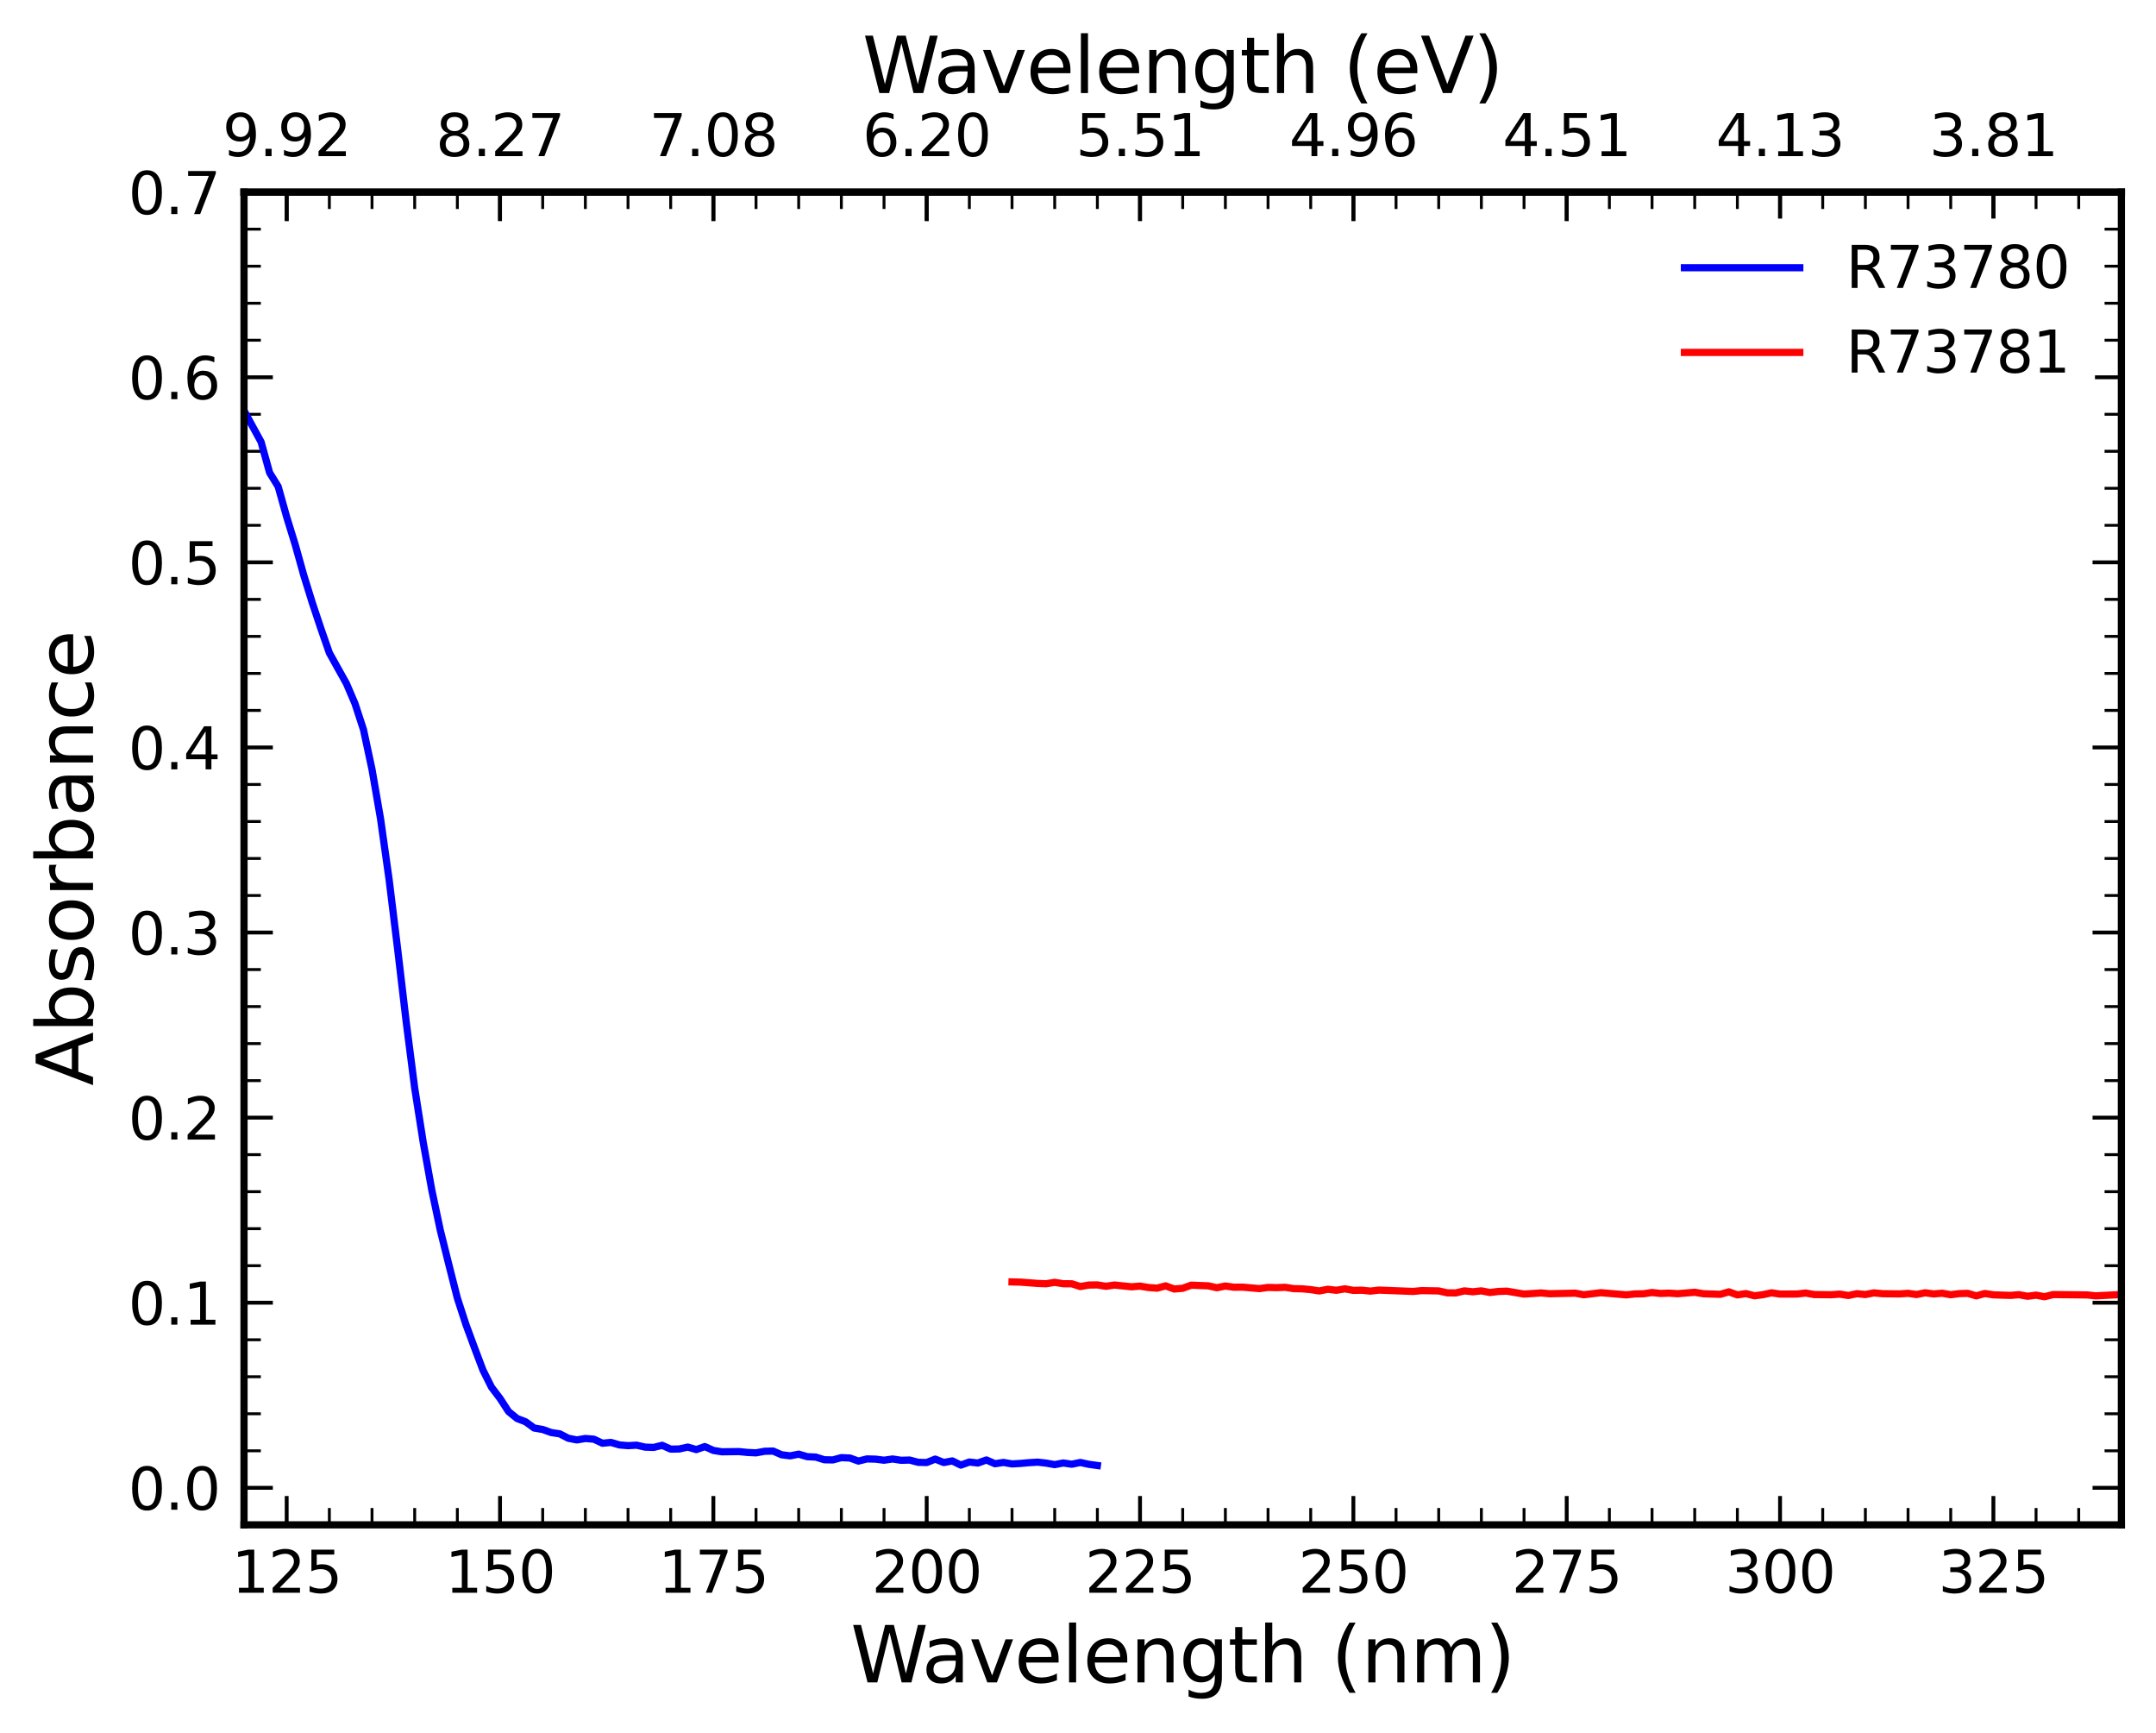 <?xml version="1.0" encoding="utf-8" standalone="no"?>
<!DOCTYPE svg PUBLIC "-//W3C//DTD SVG 1.1//EN"
  "http://www.w3.org/Graphics/SVG/1.1/DTD/svg11.dtd">
<svg xmlns:xlink="http://www.w3.org/1999/xlink" width="448.569pt" height="360.47pt" viewBox="0 0 448.569 360.47" xmlns="http://www.w3.org/2000/svg" version="1.1">
 <defs>
  <style type="text/css">*{stroke-linejoin: round; stroke-linecap: butt}</style>
 </defs>
 <g id="figure_1">
  <g id="patch_1">
   <path d="M 0 360.47 
L 448.569 360.47 
L 448.569 0 
L 0 0 
z
" style="fill: #ffffff"/>
  </g>
  <g id="axes_1">
   <g id="patch_2">
    <path d="M 50.769 317.171 
L 441.369 317.171 
L 441.369 39.971 
L 50.769 39.971 
z
" style="fill: #ffffff"/>
   </g>
   <g id="axes_2">
    <g id="patch_3">
     <path d="M 50.769 39.971 
L 441.369 39.971 
L 441.369 39.971 
L 50.769 39.971 
z
" style="fill: #ffffff"/>
    </g>
    <g id="matplotlib.axis_1">
     <g id="xtick_1">
      <g id="line2d_1">
       <defs>
        <path id="md5a919fe52" d="M 0 0 
L 0 6 
" style="stroke: #000000; stroke-width: 0.8"/>
       </defs>
       <g>
        <use xlink:href="#md5a919fe52" x="59.646" y="39.971" style="stroke: #000000; stroke-width: 0.8"/>
       </g>
      </g>
      <g id="text_1">
       <!-- 9.92 -->
       <g transform="translate(46.287 32.476) scale(0.12 -0.12)">
        <defs>
         <path id="DejaVuSans-39" d="M 703 97 
L 703 672 
Q 941 559 1184 500 
Q 1428 441 1663 441 
Q 2288 441 2617 861 
Q 2947 1281 2994 2138 
Q 2813 1869 2534 1725 
Q 2256 1581 1919 1581 
Q 1219 1581 811 2004 
Q 403 2428 403 3163 
Q 403 3881 828 4315 
Q 1253 4750 1959 4750 
Q 2769 4750 3195 4129 
Q 3622 3509 3622 2328 
Q 3622 1225 3098 567 
Q 2575 -91 1691 -91 
Q 1453 -91 1209 -44 
Q 966 3 703 97 
z
M 1959 2075 
Q 2384 2075 2632 2365 
Q 2881 2656 2881 3163 
Q 2881 3666 2632 3958 
Q 2384 4250 1959 4250 
Q 1534 4250 1286 3958 
Q 1038 3666 1038 3163 
Q 1038 2656 1286 2365 
Q 1534 2075 1959 2075 
z
" transform="scale(0.016)"/>
         <path id="DejaVuSans-2e" d="M 684 794 
L 1344 794 
L 1344 0 
L 684 0 
L 684 794 
z
" transform="scale(0.016)"/>
         <path id="DejaVuSans-32" d="M 1228 531 
L 3431 531 
L 3431 0 
L 469 0 
L 469 531 
Q 828 903 1448 1529 
Q 2069 2156 2228 2338 
Q 2531 2678 2651 2914 
Q 2772 3150 2772 3378 
Q 2772 3750 2511 3984 
Q 2250 4219 1831 4219 
Q 1534 4219 1204 4116 
Q 875 4013 500 3803 
L 500 4441 
Q 881 4594 1212 4672 
Q 1544 4750 1819 4750 
Q 2544 4750 2975 4387 
Q 3406 4025 3406 3419 
Q 3406 3131 3298 2873 
Q 3191 2616 2906 2266 
Q 2828 2175 2409 1742 
Q 1991 1309 1228 531 
z
" transform="scale(0.016)"/>
        </defs>
        <use xlink:href="#DejaVuSans-39"/>
        <use xlink:href="#DejaVuSans-2e" x="63.623"/>
        <use xlink:href="#DejaVuSans-39" x="95.41"/>
        <use xlink:href="#DejaVuSans-32" x="159.033"/>
       </g>
      </g>
     </g>
     <g id="xtick_2">
      <g id="line2d_2">
       <g>
        <use xlink:href="#md5a919fe52" x="104.032" y="39.971" style="stroke: #000000; stroke-width: 0.8"/>
       </g>
      </g>
      <g id="text_2">
       <!-- 8.27 -->
       <g transform="translate(90.673 32.476) scale(0.12 -0.12)">
        <defs>
         <path id="DejaVuSans-38" d="M 2034 2216 
Q 1584 2216 1326 1975 
Q 1069 1734 1069 1313 
Q 1069 891 1326 650 
Q 1584 409 2034 409 
Q 2484 409 2743 651 
Q 3003 894 3003 1313 
Q 3003 1734 2745 1975 
Q 2488 2216 2034 2216 
z
M 1403 2484 
Q 997 2584 770 2862 
Q 544 3141 544 3541 
Q 544 4100 942 4425 
Q 1341 4750 2034 4750 
Q 2731 4750 3128 4425 
Q 3525 4100 3525 3541 
Q 3525 3141 3298 2862 
Q 3072 2584 2669 2484 
Q 3125 2378 3379 2068 
Q 3634 1759 3634 1313 
Q 3634 634 3220 271 
Q 2806 -91 2034 -91 
Q 1263 -91 848 271 
Q 434 634 434 1313 
Q 434 1759 690 2068 
Q 947 2378 1403 2484 
z
M 1172 3481 
Q 1172 3119 1398 2916 
Q 1625 2713 2034 2713 
Q 2441 2713 2670 2916 
Q 2900 3119 2900 3481 
Q 2900 3844 2670 4047 
Q 2441 4250 2034 4250 
Q 1625 4250 1398 4047 
Q 1172 3844 1172 3481 
z
" transform="scale(0.016)"/>
         <path id="DejaVuSans-37" d="M 525 4666 
L 3525 4666 
L 3525 4397 
L 1831 0 
L 1172 0 
L 2766 4134 
L 525 4134 
L 525 4666 
z
" transform="scale(0.016)"/>
        </defs>
        <use xlink:href="#DejaVuSans-38"/>
        <use xlink:href="#DejaVuSans-2e" x="63.623"/>
        <use xlink:href="#DejaVuSans-32" x="95.41"/>
        <use xlink:href="#DejaVuSans-37" x="159.033"/>
       </g>
      </g>
     </g>
     <g id="xtick_3">
      <g id="line2d_3">
       <g>
        <use xlink:href="#md5a919fe52" x="148.419" y="39.971" style="stroke: #000000; stroke-width: 0.8"/>
       </g>
      </g>
      <g id="text_3">
       <!-- 7.08 -->
       <g transform="translate(135.059 32.476) scale(0.12 -0.12)">
        <defs>
         <path id="DejaVuSans-30" d="M 2034 4250 
Q 1547 4250 1301 3770 
Q 1056 3291 1056 2328 
Q 1056 1369 1301 889 
Q 1547 409 2034 409 
Q 2525 409 2770 889 
Q 3016 1369 3016 2328 
Q 3016 3291 2770 3770 
Q 2525 4250 2034 4250 
z
M 2034 4750 
Q 2819 4750 3233 4129 
Q 3647 3509 3647 2328 
Q 3647 1150 3233 529 
Q 2819 -91 2034 -91 
Q 1250 -91 836 529 
Q 422 1150 422 2328 
Q 422 3509 836 4129 
Q 1250 4750 2034 4750 
z
" transform="scale(0.016)"/>
        </defs>
        <use xlink:href="#DejaVuSans-37"/>
        <use xlink:href="#DejaVuSans-2e" x="63.623"/>
        <use xlink:href="#DejaVuSans-30" x="95.41"/>
        <use xlink:href="#DejaVuSans-38" x="159.033"/>
       </g>
      </g>
     </g>
     <g id="xtick_4">
      <g id="line2d_4">
       <g>
        <use xlink:href="#md5a919fe52" x="192.805" y="39.971" style="stroke: #000000; stroke-width: 0.8"/>
       </g>
      </g>
      <g id="text_4">
       <!-- 6.20 -->
       <g transform="translate(179.446 32.476) scale(0.12 -0.12)">
        <defs>
         <path id="DejaVuSans-36" d="M 2113 2584 
Q 1688 2584 1439 2293 
Q 1191 2003 1191 1497 
Q 1191 994 1439 701 
Q 1688 409 2113 409 
Q 2538 409 2786 701 
Q 3034 994 3034 1497 
Q 3034 2003 2786 2293 
Q 2538 2584 2113 2584 
z
M 3366 4563 
L 3366 3988 
Q 3128 4100 2886 4159 
Q 2644 4219 2406 4219 
Q 1781 4219 1451 3797 
Q 1122 3375 1075 2522 
Q 1259 2794 1537 2939 
Q 1816 3084 2150 3084 
Q 2853 3084 3261 2657 
Q 3669 2231 3669 1497 
Q 3669 778 3244 343 
Q 2819 -91 2113 -91 
Q 1303 -91 875 529 
Q 447 1150 447 2328 
Q 447 3434 972 4092 
Q 1497 4750 2381 4750 
Q 2619 4750 2861 4703 
Q 3103 4656 3366 4563 
z
" transform="scale(0.016)"/>
        </defs>
        <use xlink:href="#DejaVuSans-36"/>
        <use xlink:href="#DejaVuSans-2e" x="63.623"/>
        <use xlink:href="#DejaVuSans-32" x="95.41"/>
        <use xlink:href="#DejaVuSans-30" x="159.033"/>
       </g>
      </g>
     </g>
     <g id="xtick_5">
      <g id="line2d_5">
       <g>
        <use xlink:href="#md5a919fe52" x="237.191" y="39.971" style="stroke: #000000; stroke-width: 0.8"/>
       </g>
      </g>
      <g id="text_5">
       <!-- 5.51 -->
       <g transform="translate(223.832 32.476) scale(0.12 -0.12)">
        <defs>
         <path id="DejaVuSans-35" d="M 691 4666 
L 3169 4666 
L 3169 4134 
L 1269 4134 
L 1269 2991 
Q 1406 3038 1543 3061 
Q 1681 3084 1819 3084 
Q 2600 3084 3056 2656 
Q 3513 2228 3513 1497 
Q 3513 744 3044 326 
Q 2575 -91 1722 -91 
Q 1428 -91 1123 -41 
Q 819 9 494 109 
L 494 744 
Q 775 591 1075 516 
Q 1375 441 1709 441 
Q 2250 441 2565 725 
Q 2881 1009 2881 1497 
Q 2881 1984 2565 2268 
Q 2250 2553 1709 2553 
Q 1456 2553 1204 2497 
Q 953 2441 691 2322 
L 691 4666 
z
" transform="scale(0.016)"/>
         <path id="DejaVuSans-31" d="M 794 531 
L 1825 531 
L 1825 4091 
L 703 3866 
L 703 4441 
L 1819 4666 
L 2450 4666 
L 2450 531 
L 3481 531 
L 3481 0 
L 794 0 
L 794 531 
z
" transform="scale(0.016)"/>
        </defs>
        <use xlink:href="#DejaVuSans-35"/>
        <use xlink:href="#DejaVuSans-2e" x="63.623"/>
        <use xlink:href="#DejaVuSans-35" x="95.41"/>
        <use xlink:href="#DejaVuSans-31" x="159.033"/>
       </g>
      </g>
     </g>
     <g id="xtick_6">
      <g id="line2d_6">
       <g>
        <use xlink:href="#md5a919fe52" x="281.578" y="39.971" style="stroke: #000000; stroke-width: 0.8"/>
       </g>
      </g>
      <g id="text_6">
       <!-- 4.96 -->
       <g transform="translate(268.218 32.476) scale(0.12 -0.12)">
        <defs>
         <path id="DejaVuSans-34" d="M 2419 4116 
L 825 1625 
L 2419 1625 
L 2419 4116 
z
M 2253 4666 
L 3047 4666 
L 3047 1625 
L 3713 1625 
L 3713 1100 
L 3047 1100 
L 3047 0 
L 2419 0 
L 2419 1100 
L 313 1100 
L 313 1709 
L 2253 4666 
z
" transform="scale(0.016)"/>
        </defs>
        <use xlink:href="#DejaVuSans-34"/>
        <use xlink:href="#DejaVuSans-2e" x="63.623"/>
        <use xlink:href="#DejaVuSans-39" x="95.41"/>
        <use xlink:href="#DejaVuSans-36" x="159.033"/>
       </g>
      </g>
     </g>
     <g id="xtick_7">
      <g id="line2d_7">
       <g>
        <use xlink:href="#md5a919fe52" x="325.964" y="39.971" style="stroke: #000000; stroke-width: 0.8"/>
       </g>
      </g>
      <g id="text_7">
       <!-- 4.51 -->
       <g transform="translate(312.605 32.476) scale(0.12 -0.12)">
        <use xlink:href="#DejaVuSans-34"/>
        <use xlink:href="#DejaVuSans-2e" x="63.623"/>
        <use xlink:href="#DejaVuSans-35" x="95.41"/>
        <use xlink:href="#DejaVuSans-31" x="159.033"/>
       </g>
      </g>
     </g>
     <g id="xtick_8">
      <g id="line2d_8">
       <g>
        <use xlink:href="#md5a919fe52" x="370.351" y="39.971" style="stroke: #000000; stroke-width: 0.8"/>
       </g>
      </g>
      <g id="text_8">
       <!-- 4.13 -->
       <g transform="translate(356.991 32.476) scale(0.12 -0.12)">
        <defs>
         <path id="DejaVuSans-33" d="M 2597 2516 
Q 3050 2419 3304 2112 
Q 3559 1806 3559 1356 
Q 3559 666 3084 287 
Q 2609 -91 1734 -91 
Q 1441 -91 1130 -33 
Q 819 25 488 141 
L 488 750 
Q 750 597 1062 519 
Q 1375 441 1716 441 
Q 2309 441 2620 675 
Q 2931 909 2931 1356 
Q 2931 1769 2642 2001 
Q 2353 2234 1838 2234 
L 1294 2234 
L 1294 2753 
L 1863 2753 
Q 2328 2753 2575 2939 
Q 2822 3125 2822 3475 
Q 2822 3834 2567 4026 
Q 2313 4219 1838 4219 
Q 1578 4219 1281 4162 
Q 984 4106 628 3988 
L 628 4550 
Q 988 4650 1302 4700 
Q 1616 4750 1894 4750 
Q 2613 4750 3031 4423 
Q 3450 4097 3450 3541 
Q 3450 3153 3228 2886 
Q 3006 2619 2597 2516 
z
" transform="scale(0.016)"/>
        </defs>
        <use xlink:href="#DejaVuSans-34"/>
        <use xlink:href="#DejaVuSans-2e" x="63.623"/>
        <use xlink:href="#DejaVuSans-31" x="95.41"/>
        <use xlink:href="#DejaVuSans-33" x="159.033"/>
       </g>
      </g>
     </g>
     <g id="xtick_9">
      <g id="line2d_9">
       <g>
        <use xlink:href="#md5a919fe52" x="414.737" y="39.971" style="stroke: #000000; stroke-width: 0.8"/>
       </g>
      </g>
      <g id="text_9">
       <!-- 3.81 -->
       <g transform="translate(401.378 32.476) scale(0.12 -0.12)">
        <use xlink:href="#DejaVuSans-33"/>
        <use xlink:href="#DejaVuSans-2e" x="63.623"/>
        <use xlink:href="#DejaVuSans-38" x="95.41"/>
        <use xlink:href="#DejaVuSans-31" x="159.033"/>
       </g>
      </g>
     </g>
     <g id="text_10">
      <!-- Wavelength (eV) -->
      <g transform="translate(179.429 19.358) scale(0.16 -0.16)">
       <defs>
        <path id="DejaVuSans-57" d="M 213 4666 
L 850 4666 
L 1831 722 
L 2809 4666 
L 3519 4666 
L 4500 722 
L 5478 4666 
L 6119 4666 
L 4947 0 
L 4153 0 
L 3169 4050 
L 2175 0 
L 1381 0 
L 213 4666 
z
" transform="scale(0.016)"/>
        <path id="DejaVuSans-61" d="M 2194 1759 
Q 1497 1759 1228 1600 
Q 959 1441 959 1056 
Q 959 750 1161 570 
Q 1363 391 1709 391 
Q 2188 391 2477 730 
Q 2766 1069 2766 1631 
L 2766 1759 
L 2194 1759 
z
M 3341 1997 
L 3341 0 
L 2766 0 
L 2766 531 
Q 2569 213 2275 61 
Q 1981 -91 1556 -91 
Q 1019 -91 701 211 
Q 384 513 384 1019 
Q 384 1609 779 1909 
Q 1175 2209 1959 2209 
L 2766 2209 
L 2766 2266 
Q 2766 2663 2505 2880 
Q 2244 3097 1772 3097 
Q 1472 3097 1187 3025 
Q 903 2953 641 2809 
L 641 3341 
Q 956 3463 1253 3523 
Q 1550 3584 1831 3584 
Q 2591 3584 2966 3190 
Q 3341 2797 3341 1997 
z
" transform="scale(0.016)"/>
        <path id="DejaVuSans-76" d="M 191 3500 
L 800 3500 
L 1894 563 
L 2988 3500 
L 3597 3500 
L 2284 0 
L 1503 0 
L 191 3500 
z
" transform="scale(0.016)"/>
        <path id="DejaVuSans-65" d="M 3597 1894 
L 3597 1613 
L 953 1613 
Q 991 1019 1311 708 
Q 1631 397 2203 397 
Q 2534 397 2845 478 
Q 3156 559 3463 722 
L 3463 178 
Q 3153 47 2828 -22 
Q 2503 -91 2169 -91 
Q 1331 -91 842 396 
Q 353 884 353 1716 
Q 353 2575 817 3079 
Q 1281 3584 2069 3584 
Q 2775 3584 3186 3129 
Q 3597 2675 3597 1894 
z
M 3022 2063 
Q 3016 2534 2758 2815 
Q 2500 3097 2075 3097 
Q 1594 3097 1305 2825 
Q 1016 2553 972 2059 
L 3022 2063 
z
" transform="scale(0.016)"/>
        <path id="DejaVuSans-6c" d="M 603 4863 
L 1178 4863 
L 1178 0 
L 603 0 
L 603 4863 
z
" transform="scale(0.016)"/>
        <path id="DejaVuSans-6e" d="M 3513 2113 
L 3513 0 
L 2938 0 
L 2938 2094 
Q 2938 2591 2744 2837 
Q 2550 3084 2163 3084 
Q 1697 3084 1428 2787 
Q 1159 2491 1159 1978 
L 1159 0 
L 581 0 
L 581 3500 
L 1159 3500 
L 1159 2956 
Q 1366 3272 1645 3428 
Q 1925 3584 2291 3584 
Q 2894 3584 3203 3211 
Q 3513 2838 3513 2113 
z
" transform="scale(0.016)"/>
        <path id="DejaVuSans-67" d="M 2906 1791 
Q 2906 2416 2648 2759 
Q 2391 3103 1925 3103 
Q 1463 3103 1205 2759 
Q 947 2416 947 1791 
Q 947 1169 1205 825 
Q 1463 481 1925 481 
Q 2391 481 2648 825 
Q 2906 1169 2906 1791 
z
M 3481 434 
Q 3481 -459 3084 -895 
Q 2688 -1331 1869 -1331 
Q 1566 -1331 1297 -1286 
Q 1028 -1241 775 -1147 
L 775 -588 
Q 1028 -725 1275 -790 
Q 1522 -856 1778 -856 
Q 2344 -856 2625 -561 
Q 2906 -266 2906 331 
L 2906 616 
Q 2728 306 2450 153 
Q 2172 0 1784 0 
Q 1141 0 747 490 
Q 353 981 353 1791 
Q 353 2603 747 3093 
Q 1141 3584 1784 3584 
Q 2172 3584 2450 3431 
Q 2728 3278 2906 2969 
L 2906 3500 
L 3481 3500 
L 3481 434 
z
" transform="scale(0.016)"/>
        <path id="DejaVuSans-74" d="M 1172 4494 
L 1172 3500 
L 2356 3500 
L 2356 3053 
L 1172 3053 
L 1172 1153 
Q 1172 725 1289 603 
Q 1406 481 1766 481 
L 2356 481 
L 2356 0 
L 1766 0 
Q 1100 0 847 248 
Q 594 497 594 1153 
L 594 3053 
L 172 3053 
L 172 3500 
L 594 3500 
L 594 4494 
L 1172 4494 
z
" transform="scale(0.016)"/>
        <path id="DejaVuSans-68" d="M 3513 2113 
L 3513 0 
L 2938 0 
L 2938 2094 
Q 2938 2591 2744 2837 
Q 2550 3084 2163 3084 
Q 1697 3084 1428 2787 
Q 1159 2491 1159 1978 
L 1159 0 
L 581 0 
L 581 4863 
L 1159 4863 
L 1159 2956 
Q 1366 3272 1645 3428 
Q 1925 3584 2291 3584 
Q 2894 3584 3203 3211 
Q 3513 2838 3513 2113 
z
" transform="scale(0.016)"/>
        <path id="DejaVuSans-20" transform="scale(0.016)"/>
        <path id="DejaVuSans-28" d="M 1984 4856 
Q 1566 4138 1362 3434 
Q 1159 2731 1159 2009 
Q 1159 1288 1364 580 
Q 1569 -128 1984 -844 
L 1484 -844 
Q 1016 -109 783 600 
Q 550 1309 550 2009 
Q 550 2706 781 3412 
Q 1013 4119 1484 4856 
L 1984 4856 
z
" transform="scale(0.016)"/>
        <path id="DejaVuSans-56" d="M 1831 0 
L 50 4666 
L 709 4666 
L 2188 738 
L 3669 4666 
L 4325 4666 
L 2547 0 
L 1831 0 
z
" transform="scale(0.016)"/>
        <path id="DejaVuSans-29" d="M 513 4856 
L 1013 4856 
Q 1481 4119 1714 3412 
Q 1947 2706 1947 2009 
Q 1947 1309 1714 600 
Q 1481 -109 1013 -844 
L 513 -844 
Q 928 -128 1133 580 
Q 1338 1288 1338 2009 
Q 1338 2731 1133 3434 
Q 928 4138 513 4856 
z
" transform="scale(0.016)"/>
       </defs>
       <use xlink:href="#DejaVuSans-57"/>
       <use xlink:href="#DejaVuSans-61" x="92.502"/>
       <use xlink:href="#DejaVuSans-76" x="153.781"/>
       <use xlink:href="#DejaVuSans-65" x="212.961"/>
       <use xlink:href="#DejaVuSans-6c" x="274.484"/>
       <use xlink:href="#DejaVuSans-65" x="302.268"/>
       <use xlink:href="#DejaVuSans-6e" x="363.791"/>
       <use xlink:href="#DejaVuSans-67" x="427.17"/>
       <use xlink:href="#DejaVuSans-74" x="490.646"/>
       <use xlink:href="#DejaVuSans-68" x="529.855"/>
       <use xlink:href="#DejaVuSans-20" x="593.234"/>
       <use xlink:href="#DejaVuSans-28" x="625.021"/>
       <use xlink:href="#DejaVuSans-65" x="664.035"/>
       <use xlink:href="#DejaVuSans-56" x="725.559"/>
       <use xlink:href="#DejaVuSans-29" x="793.967"/>
      </g>
     </g>
    </g>
    <g id="matplotlib.axis_2"/>
    <g id="patch_4">
     <path d="M 441.369 39.971 
L 50.769 39.971 
" style="fill: none; stroke: #000000; stroke-width: 1.5; stroke-linejoin: miter; stroke-linecap: square"/>
    </g>
   </g>
   <g id="matplotlib.axis_3">
    <g id="xtick_10">
     <g id="line2d_10">
      <defs>
       <path id="m5a46ff2cb5" d="M 0 0 
L 0 -6 
" style="stroke: #000000; stroke-width: 0.8"/>
      </defs>
      <g>
       <use xlink:href="#m5a46ff2cb5" x="59.646" y="317.171" style="stroke: #000000; stroke-width: 0.8"/>
      </g>
     </g>
     <g id="line2d_11">
      <g>
       <use xlink:href="#md5a919fe52" x="59.646" y="39.971" style="stroke: #000000; stroke-width: 0.8"/>
      </g>
     </g>
     <g id="text_11">
      <!-- 125 -->
      <g transform="translate(48.194 331.289) scale(0.12 -0.12)">
       <use xlink:href="#DejaVuSans-31"/>
       <use xlink:href="#DejaVuSans-32" x="63.623"/>
       <use xlink:href="#DejaVuSans-35" x="127.246"/>
      </g>
     </g>
    </g>
    <g id="xtick_11">
     <g id="line2d_12">
      <g>
       <use xlink:href="#m5a46ff2cb5" x="104.032" y="317.171" style="stroke: #000000; stroke-width: 0.8"/>
      </g>
     </g>
     <g id="line2d_13">
      <g>
       <use xlink:href="#md5a919fe52" x="104.032" y="39.971" style="stroke: #000000; stroke-width: 0.8"/>
      </g>
     </g>
     <g id="text_12">
      <!-- 150 -->
      <g transform="translate(92.58 331.289) scale(0.12 -0.12)">
       <use xlink:href="#DejaVuSans-31"/>
       <use xlink:href="#DejaVuSans-35" x="63.623"/>
       <use xlink:href="#DejaVuSans-30" x="127.246"/>
      </g>
     </g>
    </g>
    <g id="xtick_12">
     <g id="line2d_14">
      <g>
       <use xlink:href="#m5a46ff2cb5" x="148.419" y="317.171" style="stroke: #000000; stroke-width: 0.8"/>
      </g>
     </g>
     <g id="line2d_15">
      <g>
       <use xlink:href="#md5a919fe52" x="148.419" y="39.971" style="stroke: #000000; stroke-width: 0.8"/>
      </g>
     </g>
     <g id="text_13">
      <!-- 175 -->
      <g transform="translate(136.966 331.289) scale(0.12 -0.12)">
       <use xlink:href="#DejaVuSans-31"/>
       <use xlink:href="#DejaVuSans-37" x="63.623"/>
       <use xlink:href="#DejaVuSans-35" x="127.246"/>
      </g>
     </g>
    </g>
    <g id="xtick_13">
     <g id="line2d_16">
      <g>
       <use xlink:href="#m5a46ff2cb5" x="192.805" y="317.171" style="stroke: #000000; stroke-width: 0.8"/>
      </g>
     </g>
     <g id="line2d_17">
      <g>
       <use xlink:href="#md5a919fe52" x="192.805" y="39.971" style="stroke: #000000; stroke-width: 0.8"/>
      </g>
     </g>
     <g id="text_14">
      <!-- 200 -->
      <g transform="translate(181.353 331.289) scale(0.12 -0.12)">
       <use xlink:href="#DejaVuSans-32"/>
       <use xlink:href="#DejaVuSans-30" x="63.623"/>
       <use xlink:href="#DejaVuSans-30" x="127.246"/>
      </g>
     </g>
    </g>
    <g id="xtick_14">
     <g id="line2d_18">
      <g>
       <use xlink:href="#m5a46ff2cb5" x="237.191" y="317.171" style="stroke: #000000; stroke-width: 0.8"/>
      </g>
     </g>
     <g id="line2d_19">
      <g>
       <use xlink:href="#md5a919fe52" x="237.191" y="39.971" style="stroke: #000000; stroke-width: 0.8"/>
      </g>
     </g>
     <g id="text_15">
      <!-- 225 -->
      <g transform="translate(225.739 331.289) scale(0.12 -0.12)">
       <use xlink:href="#DejaVuSans-32"/>
       <use xlink:href="#DejaVuSans-32" x="63.623"/>
       <use xlink:href="#DejaVuSans-35" x="127.246"/>
      </g>
     </g>
    </g>
    <g id="xtick_15">
     <g id="line2d_20">
      <g>
       <use xlink:href="#m5a46ff2cb5" x="281.578" y="317.171" style="stroke: #000000; stroke-width: 0.8"/>
      </g>
     </g>
     <g id="line2d_21">
      <g>
       <use xlink:href="#md5a919fe52" x="281.578" y="39.971" style="stroke: #000000; stroke-width: 0.8"/>
      </g>
     </g>
     <g id="text_16">
      <!-- 250 -->
      <g transform="translate(270.125 331.289) scale(0.12 -0.12)">
       <use xlink:href="#DejaVuSans-32"/>
       <use xlink:href="#DejaVuSans-35" x="63.623"/>
       <use xlink:href="#DejaVuSans-30" x="127.246"/>
      </g>
     </g>
    </g>
    <g id="xtick_16">
     <g id="line2d_22">
      <g>
       <use xlink:href="#m5a46ff2cb5" x="325.964" y="317.171" style="stroke: #000000; stroke-width: 0.8"/>
      </g>
     </g>
     <g id="line2d_23">
      <g>
       <use xlink:href="#md5a919fe52" x="325.964" y="39.971" style="stroke: #000000; stroke-width: 0.8"/>
      </g>
     </g>
     <g id="text_17">
      <!-- 275 -->
      <g transform="translate(314.512 331.289) scale(0.12 -0.12)">
       <use xlink:href="#DejaVuSans-32"/>
       <use xlink:href="#DejaVuSans-37" x="63.623"/>
       <use xlink:href="#DejaVuSans-35" x="127.246"/>
      </g>
     </g>
    </g>
    <g id="xtick_17">
     <g id="line2d_24">
      <g>
       <use xlink:href="#m5a46ff2cb5" x="370.351" y="317.171" style="stroke: #000000; stroke-width: 0.8"/>
      </g>
     </g>
     <g id="line2d_25">
      <g>
       <use xlink:href="#md5a919fe52" x="370.351" y="39.971" style="stroke: #000000; stroke-width: 0.8"/>
      </g>
     </g>
     <g id="text_18">
      <!-- 300 -->
      <g transform="translate(358.898 331.289) scale(0.12 -0.12)">
       <use xlink:href="#DejaVuSans-33"/>
       <use xlink:href="#DejaVuSans-30" x="63.623"/>
       <use xlink:href="#DejaVuSans-30" x="127.246"/>
      </g>
     </g>
    </g>
    <g id="xtick_18">
     <g id="line2d_26">
      <g>
       <use xlink:href="#m5a46ff2cb5" x="414.737" y="317.171" style="stroke: #000000; stroke-width: 0.8"/>
      </g>
     </g>
     <g id="line2d_27">
      <g>
       <use xlink:href="#md5a919fe52" x="414.737" y="39.971" style="stroke: #000000; stroke-width: 0.8"/>
      </g>
     </g>
     <g id="text_19">
      <!-- 325 -->
      <g transform="translate(403.284 331.289) scale(0.12 -0.12)">
       <use xlink:href="#DejaVuSans-33"/>
       <use xlink:href="#DejaVuSans-32" x="63.623"/>
       <use xlink:href="#DejaVuSans-35" x="127.246"/>
      </g>
     </g>
    </g>
    <g id="xtick_19">
     <g id="line2d_28">
      <defs>
       <path id="mf0bd080dd1" d="M 0 0 
L 0 -3.5 
" style="stroke: #000000; stroke-width: 0.6"/>
      </defs>
      <g>
       <use xlink:href="#mf0bd080dd1" x="68.523" y="317.171" style="stroke: #000000; stroke-width: 0.6"/>
      </g>
     </g>
     <g id="line2d_29">
      <defs>
       <path id="m1ef11527af" d="M 0 0 
L 0 3.5 
" style="stroke: #000000; stroke-width: 0.6"/>
      </defs>
      <g>
       <use xlink:href="#m1ef11527af" x="68.523" y="39.971" style="stroke: #000000; stroke-width: 0.6"/>
      </g>
     </g>
    </g>
    <g id="xtick_20">
     <g id="line2d_30">
      <g>
       <use xlink:href="#mf0bd080dd1" x="77.401" y="317.171" style="stroke: #000000; stroke-width: 0.6"/>
      </g>
     </g>
     <g id="line2d_31">
      <g>
       <use xlink:href="#m1ef11527af" x="77.401" y="39.971" style="stroke: #000000; stroke-width: 0.6"/>
      </g>
     </g>
    </g>
    <g id="xtick_21">
     <g id="line2d_32">
      <g>
       <use xlink:href="#mf0bd080dd1" x="86.278" y="317.171" style="stroke: #000000; stroke-width: 0.6"/>
      </g>
     </g>
     <g id="line2d_33">
      <g>
       <use xlink:href="#m1ef11527af" x="86.278" y="39.971" style="stroke: #000000; stroke-width: 0.6"/>
      </g>
     </g>
    </g>
    <g id="xtick_22">
     <g id="line2d_34">
      <g>
       <use xlink:href="#mf0bd080dd1" x="95.155" y="317.171" style="stroke: #000000; stroke-width: 0.6"/>
      </g>
     </g>
     <g id="line2d_35">
      <g>
       <use xlink:href="#m1ef11527af" x="95.155" y="39.971" style="stroke: #000000; stroke-width: 0.6"/>
      </g>
     </g>
    </g>
    <g id="xtick_23">
     <g id="line2d_36">
      <g>
       <use xlink:href="#mf0bd080dd1" x="112.91" y="317.171" style="stroke: #000000; stroke-width: 0.6"/>
      </g>
     </g>
     <g id="line2d_37">
      <g>
       <use xlink:href="#m1ef11527af" x="112.91" y="39.971" style="stroke: #000000; stroke-width: 0.6"/>
      </g>
     </g>
    </g>
    <g id="xtick_24">
     <g id="line2d_38">
      <g>
       <use xlink:href="#mf0bd080dd1" x="121.787" y="317.171" style="stroke: #000000; stroke-width: 0.6"/>
      </g>
     </g>
     <g id="line2d_39">
      <g>
       <use xlink:href="#m1ef11527af" x="121.787" y="39.971" style="stroke: #000000; stroke-width: 0.6"/>
      </g>
     </g>
    </g>
    <g id="xtick_25">
     <g id="line2d_40">
      <g>
       <use xlink:href="#mf0bd080dd1" x="130.664" y="317.171" style="stroke: #000000; stroke-width: 0.6"/>
      </g>
     </g>
     <g id="line2d_41">
      <g>
       <use xlink:href="#m1ef11527af" x="130.664" y="39.971" style="stroke: #000000; stroke-width: 0.6"/>
      </g>
     </g>
    </g>
    <g id="xtick_26">
     <g id="line2d_42">
      <g>
       <use xlink:href="#mf0bd080dd1" x="139.541" y="317.171" style="stroke: #000000; stroke-width: 0.6"/>
      </g>
     </g>
     <g id="line2d_43">
      <g>
       <use xlink:href="#m1ef11527af" x="139.541" y="39.971" style="stroke: #000000; stroke-width: 0.6"/>
      </g>
     </g>
    </g>
    <g id="xtick_27">
     <g id="line2d_44">
      <g>
       <use xlink:href="#mf0bd080dd1" x="157.296" y="317.171" style="stroke: #000000; stroke-width: 0.6"/>
      </g>
     </g>
     <g id="line2d_45">
      <g>
       <use xlink:href="#m1ef11527af" x="157.296" y="39.971" style="stroke: #000000; stroke-width: 0.6"/>
      </g>
     </g>
    </g>
    <g id="xtick_28">
     <g id="line2d_46">
      <g>
       <use xlink:href="#mf0bd080dd1" x="166.173" y="317.171" style="stroke: #000000; stroke-width: 0.6"/>
      </g>
     </g>
     <g id="line2d_47">
      <g>
       <use xlink:href="#m1ef11527af" x="166.173" y="39.971" style="stroke: #000000; stroke-width: 0.6"/>
      </g>
     </g>
    </g>
    <g id="xtick_29">
     <g id="line2d_48">
      <g>
       <use xlink:href="#mf0bd080dd1" x="175.051" y="317.171" style="stroke: #000000; stroke-width: 0.6"/>
      </g>
     </g>
     <g id="line2d_49">
      <g>
       <use xlink:href="#m1ef11527af" x="175.051" y="39.971" style="stroke: #000000; stroke-width: 0.6"/>
      </g>
     </g>
    </g>
    <g id="xtick_30">
     <g id="line2d_50">
      <g>
       <use xlink:href="#mf0bd080dd1" x="183.928" y="317.171" style="stroke: #000000; stroke-width: 0.6"/>
      </g>
     </g>
     <g id="line2d_51">
      <g>
       <use xlink:href="#m1ef11527af" x="183.928" y="39.971" style="stroke: #000000; stroke-width: 0.6"/>
      </g>
     </g>
    </g>
    <g id="xtick_31">
     <g id="line2d_52">
      <g>
       <use xlink:href="#mf0bd080dd1" x="201.682" y="317.171" style="stroke: #000000; stroke-width: 0.6"/>
      </g>
     </g>
     <g id="line2d_53">
      <g>
       <use xlink:href="#m1ef11527af" x="201.682" y="39.971" style="stroke: #000000; stroke-width: 0.6"/>
      </g>
     </g>
    </g>
    <g id="xtick_32">
     <g id="line2d_54">
      <g>
       <use xlink:href="#mf0bd080dd1" x="210.56" y="317.171" style="stroke: #000000; stroke-width: 0.6"/>
      </g>
     </g>
     <g id="line2d_55">
      <g>
       <use xlink:href="#m1ef11527af" x="210.56" y="39.971" style="stroke: #000000; stroke-width: 0.6"/>
      </g>
     </g>
    </g>
    <g id="xtick_33">
     <g id="line2d_56">
      <g>
       <use xlink:href="#mf0bd080dd1" x="219.437" y="317.171" style="stroke: #000000; stroke-width: 0.6"/>
      </g>
     </g>
     <g id="line2d_57">
      <g>
       <use xlink:href="#m1ef11527af" x="219.437" y="39.971" style="stroke: #000000; stroke-width: 0.6"/>
      </g>
     </g>
    </g>
    <g id="xtick_34">
     <g id="line2d_58">
      <g>
       <use xlink:href="#mf0bd080dd1" x="228.314" y="317.171" style="stroke: #000000; stroke-width: 0.6"/>
      </g>
     </g>
     <g id="line2d_59">
      <g>
       <use xlink:href="#m1ef11527af" x="228.314" y="39.971" style="stroke: #000000; stroke-width: 0.6"/>
      </g>
     </g>
    </g>
    <g id="xtick_35">
     <g id="line2d_60">
      <g>
       <use xlink:href="#mf0bd080dd1" x="246.069" y="317.171" style="stroke: #000000; stroke-width: 0.6"/>
      </g>
     </g>
     <g id="line2d_61">
      <g>
       <use xlink:href="#m1ef11527af" x="246.069" y="39.971" style="stroke: #000000; stroke-width: 0.6"/>
      </g>
     </g>
    </g>
    <g id="xtick_36">
     <g id="line2d_62">
      <g>
       <use xlink:href="#mf0bd080dd1" x="254.946" y="317.171" style="stroke: #000000; stroke-width: 0.6"/>
      </g>
     </g>
     <g id="line2d_63">
      <g>
       <use xlink:href="#m1ef11527af" x="254.946" y="39.971" style="stroke: #000000; stroke-width: 0.6"/>
      </g>
     </g>
    </g>
    <g id="xtick_37">
     <g id="line2d_64">
      <g>
       <use xlink:href="#mf0bd080dd1" x="263.823" y="317.171" style="stroke: #000000; stroke-width: 0.6"/>
      </g>
     </g>
     <g id="line2d_65">
      <g>
       <use xlink:href="#m1ef11527af" x="263.823" y="39.971" style="stroke: #000000; stroke-width: 0.6"/>
      </g>
     </g>
    </g>
    <g id="xtick_38">
     <g id="line2d_66">
      <g>
       <use xlink:href="#mf0bd080dd1" x="272.701" y="317.171" style="stroke: #000000; stroke-width: 0.6"/>
      </g>
     </g>
     <g id="line2d_67">
      <g>
       <use xlink:href="#m1ef11527af" x="272.701" y="39.971" style="stroke: #000000; stroke-width: 0.6"/>
      </g>
     </g>
    </g>
    <g id="xtick_39">
     <g id="line2d_68">
      <g>
       <use xlink:href="#mf0bd080dd1" x="290.455" y="317.171" style="stroke: #000000; stroke-width: 0.6"/>
      </g>
     </g>
     <g id="line2d_69">
      <g>
       <use xlink:href="#m1ef11527af" x="290.455" y="39.971" style="stroke: #000000; stroke-width: 0.6"/>
      </g>
     </g>
    </g>
    <g id="xtick_40">
     <g id="line2d_70">
      <g>
       <use xlink:href="#mf0bd080dd1" x="299.332" y="317.171" style="stroke: #000000; stroke-width: 0.6"/>
      </g>
     </g>
     <g id="line2d_71">
      <g>
       <use xlink:href="#m1ef11527af" x="299.332" y="39.971" style="stroke: #000000; stroke-width: 0.6"/>
      </g>
     </g>
    </g>
    <g id="xtick_41">
     <g id="line2d_72">
      <g>
       <use xlink:href="#mf0bd080dd1" x="308.21" y="317.171" style="stroke: #000000; stroke-width: 0.6"/>
      </g>
     </g>
     <g id="line2d_73">
      <g>
       <use xlink:href="#m1ef11527af" x="308.21" y="39.971" style="stroke: #000000; stroke-width: 0.6"/>
      </g>
     </g>
    </g>
    <g id="xtick_42">
     <g id="line2d_74">
      <g>
       <use xlink:href="#mf0bd080dd1" x="317.087" y="317.171" style="stroke: #000000; stroke-width: 0.6"/>
      </g>
     </g>
     <g id="line2d_75">
      <g>
       <use xlink:href="#m1ef11527af" x="317.087" y="39.971" style="stroke: #000000; stroke-width: 0.6"/>
      </g>
     </g>
    </g>
    <g id="xtick_43">
     <g id="line2d_76">
      <g>
       <use xlink:href="#mf0bd080dd1" x="334.841" y="317.171" style="stroke: #000000; stroke-width: 0.6"/>
      </g>
     </g>
     <g id="line2d_77">
      <g>
       <use xlink:href="#m1ef11527af" x="334.841" y="39.971" style="stroke: #000000; stroke-width: 0.6"/>
      </g>
     </g>
    </g>
    <g id="xtick_44">
     <g id="line2d_78">
      <g>
       <use xlink:href="#mf0bd080dd1" x="343.719" y="317.171" style="stroke: #000000; stroke-width: 0.6"/>
      </g>
     </g>
     <g id="line2d_79">
      <g>
       <use xlink:href="#m1ef11527af" x="343.719" y="39.971" style="stroke: #000000; stroke-width: 0.6"/>
      </g>
     </g>
    </g>
    <g id="xtick_45">
     <g id="line2d_80">
      <g>
       <use xlink:href="#mf0bd080dd1" x="352.596" y="317.171" style="stroke: #000000; stroke-width: 0.6"/>
      </g>
     </g>
     <g id="line2d_81">
      <g>
       <use xlink:href="#m1ef11527af" x="352.596" y="39.971" style="stroke: #000000; stroke-width: 0.6"/>
      </g>
     </g>
    </g>
    <g id="xtick_46">
     <g id="line2d_82">
      <g>
       <use xlink:href="#mf0bd080dd1" x="361.473" y="317.171" style="stroke: #000000; stroke-width: 0.6"/>
      </g>
     </g>
     <g id="line2d_83">
      <g>
       <use xlink:href="#m1ef11527af" x="361.473" y="39.971" style="stroke: #000000; stroke-width: 0.6"/>
      </g>
     </g>
    </g>
    <g id="xtick_47">
     <g id="line2d_84">
      <g>
       <use xlink:href="#mf0bd080dd1" x="379.228" y="317.171" style="stroke: #000000; stroke-width: 0.6"/>
      </g>
     </g>
     <g id="line2d_85">
      <g>
       <use xlink:href="#m1ef11527af" x="379.228" y="39.971" style="stroke: #000000; stroke-width: 0.6"/>
      </g>
     </g>
    </g>
    <g id="xtick_48">
     <g id="line2d_86">
      <g>
       <use xlink:href="#mf0bd080dd1" x="388.105" y="317.171" style="stroke: #000000; stroke-width: 0.6"/>
      </g>
     </g>
     <g id="line2d_87">
      <g>
       <use xlink:href="#m1ef11527af" x="388.105" y="39.971" style="stroke: #000000; stroke-width: 0.6"/>
      </g>
     </g>
    </g>
    <g id="xtick_49">
     <g id="line2d_88">
      <g>
       <use xlink:href="#mf0bd080dd1" x="396.982" y="317.171" style="stroke: #000000; stroke-width: 0.6"/>
      </g>
     </g>
     <g id="line2d_89">
      <g>
       <use xlink:href="#m1ef11527af" x="396.982" y="39.971" style="stroke: #000000; stroke-width: 0.6"/>
      </g>
     </g>
    </g>
    <g id="xtick_50">
     <g id="line2d_90">
      <g>
       <use xlink:href="#mf0bd080dd1" x="405.86" y="317.171" style="stroke: #000000; stroke-width: 0.6"/>
      </g>
     </g>
     <g id="line2d_91">
      <g>
       <use xlink:href="#m1ef11527af" x="405.86" y="39.971" style="stroke: #000000; stroke-width: 0.6"/>
      </g>
     </g>
    </g>
    <g id="xtick_51">
     <g id="line2d_92">
      <g>
       <use xlink:href="#mf0bd080dd1" x="423.614" y="317.171" style="stroke: #000000; stroke-width: 0.6"/>
      </g>
     </g>
     <g id="line2d_93">
      <g>
       <use xlink:href="#m1ef11527af" x="423.614" y="39.971" style="stroke: #000000; stroke-width: 0.6"/>
      </g>
     </g>
    </g>
    <g id="xtick_52">
     <g id="line2d_94">
      <g>
       <use xlink:href="#mf0bd080dd1" x="432.491" y="317.171" style="stroke: #000000; stroke-width: 0.6"/>
      </g>
     </g>
     <g id="line2d_95">
      <g>
       <use xlink:href="#m1ef11527af" x="432.491" y="39.971" style="stroke: #000000; stroke-width: 0.6"/>
      </g>
     </g>
    </g>
    <g id="xtick_53">
     <g id="line2d_96">
      <g>
       <use xlink:href="#mf0bd080dd1" x="441.369" y="317.171" style="stroke: #000000; stroke-width: 0.6"/>
      </g>
     </g>
     <g id="line2d_97">
      <g>
       <use xlink:href="#m1ef11527af" x="441.369" y="39.971" style="stroke: #000000; stroke-width: 0.6"/>
      </g>
     </g>
    </g>
    <g id="text_20">
     <!-- Wavelength (nm) -->
     <g transform="translate(176.961 349.942) scale(0.16 -0.16)">
      <defs>
       <path id="DejaVuSans-6d" d="M 3328 2828 
Q 3544 3216 3844 3400 
Q 4144 3584 4550 3584 
Q 5097 3584 5394 3201 
Q 5691 2819 5691 2113 
L 5691 0 
L 5113 0 
L 5113 2094 
Q 5113 2597 4934 2840 
Q 4756 3084 4391 3084 
Q 3944 3084 3684 2787 
Q 3425 2491 3425 1978 
L 3425 0 
L 2847 0 
L 2847 2094 
Q 2847 2600 2669 2842 
Q 2491 3084 2119 3084 
Q 1678 3084 1418 2786 
Q 1159 2488 1159 1978 
L 1159 0 
L 581 0 
L 581 3500 
L 1159 3500 
L 1159 2956 
Q 1356 3278 1631 3431 
Q 1906 3584 2284 3584 
Q 2666 3584 2933 3390 
Q 3200 3197 3328 2828 
z
" transform="scale(0.016)"/>
      </defs>
      <use xlink:href="#DejaVuSans-57"/>
      <use xlink:href="#DejaVuSans-61" x="92.502"/>
      <use xlink:href="#DejaVuSans-76" x="153.781"/>
      <use xlink:href="#DejaVuSans-65" x="212.961"/>
      <use xlink:href="#DejaVuSans-6c" x="274.484"/>
      <use xlink:href="#DejaVuSans-65" x="302.268"/>
      <use xlink:href="#DejaVuSans-6e" x="363.791"/>
      <use xlink:href="#DejaVuSans-67" x="427.17"/>
      <use xlink:href="#DejaVuSans-74" x="490.646"/>
      <use xlink:href="#DejaVuSans-68" x="529.855"/>
      <use xlink:href="#DejaVuSans-20" x="593.234"/>
      <use xlink:href="#DejaVuSans-28" x="625.021"/>
      <use xlink:href="#DejaVuSans-6e" x="664.035"/>
      <use xlink:href="#DejaVuSans-6d" x="727.414"/>
      <use xlink:href="#DejaVuSans-29" x="824.826"/>
     </g>
    </g>
   </g>
   <g id="matplotlib.axis_4">
    <g id="ytick_1">
     <g id="line2d_98">
      <defs>
       <path id="m88e7ddef79" d="M 0 0 
L 6 0 
" style="stroke: #000000; stroke-width: 0.8"/>
      </defs>
      <g>
       <use xlink:href="#m88e7ddef79" x="50.769" y="309.471" style="stroke: #000000; stroke-width: 0.8"/>
      </g>
     </g>
     <g id="line2d_99">
      <defs>
       <path id="m4df24a92fa" d="M 0 0 
L -6 0 
" style="stroke: #000000; stroke-width: 0.8"/>
      </defs>
      <g>
       <use xlink:href="#m4df24a92fa" x="441.369" y="309.471" style="stroke: #000000; stroke-width: 0.8"/>
      </g>
     </g>
     <g id="text_21">
      <!-- 0.0 -->
      <g transform="translate(26.685 314.03) scale(0.12 -0.12)">
       <use xlink:href="#DejaVuSans-30"/>
       <use xlink:href="#DejaVuSans-2e" x="63.623"/>
       <use xlink:href="#DejaVuSans-30" x="95.41"/>
      </g>
     </g>
    </g>
    <g id="ytick_2">
     <g id="line2d_100">
      <g>
       <use xlink:href="#m88e7ddef79" x="50.769" y="270.971" style="stroke: #000000; stroke-width: 0.8"/>
      </g>
     </g>
     <g id="line2d_101">
      <g>
       <use xlink:href="#m4df24a92fa" x="441.369" y="270.971" style="stroke: #000000; stroke-width: 0.8"/>
      </g>
     </g>
     <g id="text_22">
      <!-- 0.1 -->
      <g transform="translate(26.685 275.53) scale(0.12 -0.12)">
       <use xlink:href="#DejaVuSans-30"/>
       <use xlink:href="#DejaVuSans-2e" x="63.623"/>
       <use xlink:href="#DejaVuSans-31" x="95.41"/>
      </g>
     </g>
    </g>
    <g id="ytick_3">
     <g id="line2d_102">
      <g>
       <use xlink:href="#m88e7ddef79" x="50.769" y="232.471" style="stroke: #000000; stroke-width: 0.8"/>
      </g>
     </g>
     <g id="line2d_103">
      <g>
       <use xlink:href="#m4df24a92fa" x="441.369" y="232.471" style="stroke: #000000; stroke-width: 0.8"/>
      </g>
     </g>
     <g id="text_23">
      <!-- 0.2 -->
      <g transform="translate(26.685 237.03) scale(0.12 -0.12)">
       <use xlink:href="#DejaVuSans-30"/>
       <use xlink:href="#DejaVuSans-2e" x="63.623"/>
       <use xlink:href="#DejaVuSans-32" x="95.41"/>
      </g>
     </g>
    </g>
    <g id="ytick_4">
     <g id="line2d_104">
      <g>
       <use xlink:href="#m88e7ddef79" x="50.769" y="193.971" style="stroke: #000000; stroke-width: 0.8"/>
      </g>
     </g>
     <g id="line2d_105">
      <g>
       <use xlink:href="#m4df24a92fa" x="441.369" y="193.971" style="stroke: #000000; stroke-width: 0.8"/>
      </g>
     </g>
     <g id="text_24">
      <!-- 0.3 -->
      <g transform="translate(26.685 198.53) scale(0.12 -0.12)">
       <use xlink:href="#DejaVuSans-30"/>
       <use xlink:href="#DejaVuSans-2e" x="63.623"/>
       <use xlink:href="#DejaVuSans-33" x="95.41"/>
      </g>
     </g>
    </g>
    <g id="ytick_5">
     <g id="line2d_106">
      <g>
       <use xlink:href="#m88e7ddef79" x="50.769" y="155.471" style="stroke: #000000; stroke-width: 0.8"/>
      </g>
     </g>
     <g id="line2d_107">
      <g>
       <use xlink:href="#m4df24a92fa" x="441.369" y="155.471" style="stroke: #000000; stroke-width: 0.8"/>
      </g>
     </g>
     <g id="text_25">
      <!-- 0.4 -->
      <g transform="translate(26.685 160.03) scale(0.12 -0.12)">
       <use xlink:href="#DejaVuSans-30"/>
       <use xlink:href="#DejaVuSans-2e" x="63.623"/>
       <use xlink:href="#DejaVuSans-34" x="95.41"/>
      </g>
     </g>
    </g>
    <g id="ytick_6">
     <g id="line2d_108">
      <g>
       <use xlink:href="#m88e7ddef79" x="50.769" y="116.971" style="stroke: #000000; stroke-width: 0.8"/>
      </g>
     </g>
     <g id="line2d_109">
      <g>
       <use xlink:href="#m4df24a92fa" x="441.369" y="116.971" style="stroke: #000000; stroke-width: 0.8"/>
      </g>
     </g>
     <g id="text_26">
      <!-- 0.5 -->
      <g transform="translate(26.685 121.53) scale(0.12 -0.12)">
       <use xlink:href="#DejaVuSans-30"/>
       <use xlink:href="#DejaVuSans-2e" x="63.623"/>
       <use xlink:href="#DejaVuSans-35" x="95.41"/>
      </g>
     </g>
    </g>
    <g id="ytick_7">
     <g id="line2d_110">
      <g>
       <use xlink:href="#m88e7ddef79" x="50.769" y="78.471" style="stroke: #000000; stroke-width: 0.8"/>
      </g>
     </g>
     <g id="line2d_111">
      <g>
       <use xlink:href="#m4df24a92fa" x="441.369" y="78.471" style="stroke: #000000; stroke-width: 0.8"/>
      </g>
     </g>
     <g id="text_27">
      <!-- 0.6 -->
      <g transform="translate(26.685 83.03) scale(0.12 -0.12)">
       <use xlink:href="#DejaVuSans-30"/>
       <use xlink:href="#DejaVuSans-2e" x="63.623"/>
       <use xlink:href="#DejaVuSans-36" x="95.41"/>
      </g>
     </g>
    </g>
    <g id="ytick_8">
     <g id="line2d_112">
      <g>
       <use xlink:href="#m88e7ddef79" x="50.769" y="39.971" style="stroke: #000000; stroke-width: 0.8"/>
      </g>
     </g>
     <g id="line2d_113">
      <g>
       <use xlink:href="#m4df24a92fa" x="441.369" y="39.971" style="stroke: #000000; stroke-width: 0.8"/>
      </g>
     </g>
     <g id="text_28">
      <!-- 0.7 -->
      <g transform="translate(26.685 44.53) scale(0.12 -0.12)">
       <use xlink:href="#DejaVuSans-30"/>
       <use xlink:href="#DejaVuSans-2e" x="63.623"/>
       <use xlink:href="#DejaVuSans-37" x="95.41"/>
      </g>
     </g>
    </g>
    <g id="ytick_9">
     <g id="line2d_114">
      <defs>
       <path id="m8f90af668d" d="M 0 0 
L 3.5 0 
" style="stroke: #000000; stroke-width: 0.6"/>
      </defs>
      <g>
       <use xlink:href="#m8f90af668d" x="50.769" y="301.771" style="stroke: #000000; stroke-width: 0.6"/>
      </g>
     </g>
     <g id="line2d_115">
      <defs>
       <path id="m2cbcfbd20d" d="M 0 0 
L -3.5 0 
" style="stroke: #000000; stroke-width: 0.6"/>
      </defs>
      <g>
       <use xlink:href="#m2cbcfbd20d" x="441.369" y="301.771" style="stroke: #000000; stroke-width: 0.6"/>
      </g>
     </g>
    </g>
    <g id="ytick_10">
     <g id="line2d_116">
      <g>
       <use xlink:href="#m8f90af668d" x="50.769" y="294.071" style="stroke: #000000; stroke-width: 0.6"/>
      </g>
     </g>
     <g id="line2d_117">
      <g>
       <use xlink:href="#m2cbcfbd20d" x="441.369" y="294.071" style="stroke: #000000; stroke-width: 0.6"/>
      </g>
     </g>
    </g>
    <g id="ytick_11">
     <g id="line2d_118">
      <g>
       <use xlink:href="#m8f90af668d" x="50.769" y="286.371" style="stroke: #000000; stroke-width: 0.6"/>
      </g>
     </g>
     <g id="line2d_119">
      <g>
       <use xlink:href="#m2cbcfbd20d" x="441.369" y="286.371" style="stroke: #000000; stroke-width: 0.6"/>
      </g>
     </g>
    </g>
    <g id="ytick_12">
     <g id="line2d_120">
      <g>
       <use xlink:href="#m8f90af668d" x="50.769" y="278.671" style="stroke: #000000; stroke-width: 0.6"/>
      </g>
     </g>
     <g id="line2d_121">
      <g>
       <use xlink:href="#m2cbcfbd20d" x="441.369" y="278.671" style="stroke: #000000; stroke-width: 0.6"/>
      </g>
     </g>
    </g>
    <g id="ytick_13">
     <g id="line2d_122">
      <g>
       <use xlink:href="#m8f90af668d" x="50.769" y="263.271" style="stroke: #000000; stroke-width: 0.6"/>
      </g>
     </g>
     <g id="line2d_123">
      <g>
       <use xlink:href="#m2cbcfbd20d" x="441.369" y="263.271" style="stroke: #000000; stroke-width: 0.6"/>
      </g>
     </g>
    </g>
    <g id="ytick_14">
     <g id="line2d_124">
      <g>
       <use xlink:href="#m8f90af668d" x="50.769" y="255.571" style="stroke: #000000; stroke-width: 0.6"/>
      </g>
     </g>
     <g id="line2d_125">
      <g>
       <use xlink:href="#m2cbcfbd20d" x="441.369" y="255.571" style="stroke: #000000; stroke-width: 0.6"/>
      </g>
     </g>
    </g>
    <g id="ytick_15">
     <g id="line2d_126">
      <g>
       <use xlink:href="#m8f90af668d" x="50.769" y="247.871" style="stroke: #000000; stroke-width: 0.6"/>
      </g>
     </g>
     <g id="line2d_127">
      <g>
       <use xlink:href="#m2cbcfbd20d" x="441.369" y="247.871" style="stroke: #000000; stroke-width: 0.6"/>
      </g>
     </g>
    </g>
    <g id="ytick_16">
     <g id="line2d_128">
      <g>
       <use xlink:href="#m8f90af668d" x="50.769" y="240.171" style="stroke: #000000; stroke-width: 0.6"/>
      </g>
     </g>
     <g id="line2d_129">
      <g>
       <use xlink:href="#m2cbcfbd20d" x="441.369" y="240.171" style="stroke: #000000; stroke-width: 0.6"/>
      </g>
     </g>
    </g>
    <g id="ytick_17">
     <g id="line2d_130">
      <g>
       <use xlink:href="#m8f90af668d" x="50.769" y="224.771" style="stroke: #000000; stroke-width: 0.6"/>
      </g>
     </g>
     <g id="line2d_131">
      <g>
       <use xlink:href="#m2cbcfbd20d" x="441.369" y="224.771" style="stroke: #000000; stroke-width: 0.6"/>
      </g>
     </g>
    </g>
    <g id="ytick_18">
     <g id="line2d_132">
      <g>
       <use xlink:href="#m8f90af668d" x="50.769" y="217.071" style="stroke: #000000; stroke-width: 0.6"/>
      </g>
     </g>
     <g id="line2d_133">
      <g>
       <use xlink:href="#m2cbcfbd20d" x="441.369" y="217.071" style="stroke: #000000; stroke-width: 0.6"/>
      </g>
     </g>
    </g>
    <g id="ytick_19">
     <g id="line2d_134">
      <g>
       <use xlink:href="#m8f90af668d" x="50.769" y="209.371" style="stroke: #000000; stroke-width: 0.6"/>
      </g>
     </g>
     <g id="line2d_135">
      <g>
       <use xlink:href="#m2cbcfbd20d" x="441.369" y="209.371" style="stroke: #000000; stroke-width: 0.6"/>
      </g>
     </g>
    </g>
    <g id="ytick_20">
     <g id="line2d_136">
      <g>
       <use xlink:href="#m8f90af668d" x="50.769" y="201.671" style="stroke: #000000; stroke-width: 0.6"/>
      </g>
     </g>
     <g id="line2d_137">
      <g>
       <use xlink:href="#m2cbcfbd20d" x="441.369" y="201.671" style="stroke: #000000; stroke-width: 0.6"/>
      </g>
     </g>
    </g>
    <g id="ytick_21">
     <g id="line2d_138">
      <g>
       <use xlink:href="#m8f90af668d" x="50.769" y="186.271" style="stroke: #000000; stroke-width: 0.6"/>
      </g>
     </g>
     <g id="line2d_139">
      <g>
       <use xlink:href="#m2cbcfbd20d" x="441.369" y="186.271" style="stroke: #000000; stroke-width: 0.6"/>
      </g>
     </g>
    </g>
    <g id="ytick_22">
     <g id="line2d_140">
      <g>
       <use xlink:href="#m8f90af668d" x="50.769" y="178.571" style="stroke: #000000; stroke-width: 0.6"/>
      </g>
     </g>
     <g id="line2d_141">
      <g>
       <use xlink:href="#m2cbcfbd20d" x="441.369" y="178.571" style="stroke: #000000; stroke-width: 0.6"/>
      </g>
     </g>
    </g>
    <g id="ytick_23">
     <g id="line2d_142">
      <g>
       <use xlink:href="#m8f90af668d" x="50.769" y="170.871" style="stroke: #000000; stroke-width: 0.6"/>
      </g>
     </g>
     <g id="line2d_143">
      <g>
       <use xlink:href="#m2cbcfbd20d" x="441.369" y="170.871" style="stroke: #000000; stroke-width: 0.6"/>
      </g>
     </g>
    </g>
    <g id="ytick_24">
     <g id="line2d_144">
      <g>
       <use xlink:href="#m8f90af668d" x="50.769" y="163.171" style="stroke: #000000; stroke-width: 0.6"/>
      </g>
     </g>
     <g id="line2d_145">
      <g>
       <use xlink:href="#m2cbcfbd20d" x="441.369" y="163.171" style="stroke: #000000; stroke-width: 0.6"/>
      </g>
     </g>
    </g>
    <g id="ytick_25">
     <g id="line2d_146">
      <g>
       <use xlink:href="#m8f90af668d" x="50.769" y="147.771" style="stroke: #000000; stroke-width: 0.6"/>
      </g>
     </g>
     <g id="line2d_147">
      <g>
       <use xlink:href="#m2cbcfbd20d" x="441.369" y="147.771" style="stroke: #000000; stroke-width: 0.6"/>
      </g>
     </g>
    </g>
    <g id="ytick_26">
     <g id="line2d_148">
      <g>
       <use xlink:href="#m8f90af668d" x="50.769" y="140.071" style="stroke: #000000; stroke-width: 0.6"/>
      </g>
     </g>
     <g id="line2d_149">
      <g>
       <use xlink:href="#m2cbcfbd20d" x="441.369" y="140.071" style="stroke: #000000; stroke-width: 0.6"/>
      </g>
     </g>
    </g>
    <g id="ytick_27">
     <g id="line2d_150">
      <g>
       <use xlink:href="#m8f90af668d" x="50.769" y="132.371" style="stroke: #000000; stroke-width: 0.6"/>
      </g>
     </g>
     <g id="line2d_151">
      <g>
       <use xlink:href="#m2cbcfbd20d" x="441.369" y="132.371" style="stroke: #000000; stroke-width: 0.6"/>
      </g>
     </g>
    </g>
    <g id="ytick_28">
     <g id="line2d_152">
      <g>
       <use xlink:href="#m8f90af668d" x="50.769" y="124.671" style="stroke: #000000; stroke-width: 0.6"/>
      </g>
     </g>
     <g id="line2d_153">
      <g>
       <use xlink:href="#m2cbcfbd20d" x="441.369" y="124.671" style="stroke: #000000; stroke-width: 0.6"/>
      </g>
     </g>
    </g>
    <g id="ytick_29">
     <g id="line2d_154">
      <g>
       <use xlink:href="#m8f90af668d" x="50.769" y="109.271" style="stroke: #000000; stroke-width: 0.6"/>
      </g>
     </g>
     <g id="line2d_155">
      <g>
       <use xlink:href="#m2cbcfbd20d" x="441.369" y="109.271" style="stroke: #000000; stroke-width: 0.6"/>
      </g>
     </g>
    </g>
    <g id="ytick_30">
     <g id="line2d_156">
      <g>
       <use xlink:href="#m8f90af668d" x="50.769" y="101.571" style="stroke: #000000; stroke-width: 0.6"/>
      </g>
     </g>
     <g id="line2d_157">
      <g>
       <use xlink:href="#m2cbcfbd20d" x="441.369" y="101.571" style="stroke: #000000; stroke-width: 0.6"/>
      </g>
     </g>
    </g>
    <g id="ytick_31">
     <g id="line2d_158">
      <g>
       <use xlink:href="#m8f90af668d" x="50.769" y="93.871" style="stroke: #000000; stroke-width: 0.6"/>
      </g>
     </g>
     <g id="line2d_159">
      <g>
       <use xlink:href="#m2cbcfbd20d" x="441.369" y="93.871" style="stroke: #000000; stroke-width: 0.6"/>
      </g>
     </g>
    </g>
    <g id="ytick_32">
     <g id="line2d_160">
      <g>
       <use xlink:href="#m8f90af668d" x="50.769" y="86.171" style="stroke: #000000; stroke-width: 0.6"/>
      </g>
     </g>
     <g id="line2d_161">
      <g>
       <use xlink:href="#m2cbcfbd20d" x="441.369" y="86.171" style="stroke: #000000; stroke-width: 0.6"/>
      </g>
     </g>
    </g>
    <g id="ytick_33">
     <g id="line2d_162">
      <g>
       <use xlink:href="#m8f90af668d" x="50.769" y="70.771" style="stroke: #000000; stroke-width: 0.6"/>
      </g>
     </g>
     <g id="line2d_163">
      <g>
       <use xlink:href="#m2cbcfbd20d" x="441.369" y="70.771" style="stroke: #000000; stroke-width: 0.6"/>
      </g>
     </g>
    </g>
    <g id="ytick_34">
     <g id="line2d_164">
      <g>
       <use xlink:href="#m8f90af668d" x="50.769" y="63.071" style="stroke: #000000; stroke-width: 0.6"/>
      </g>
     </g>
     <g id="line2d_165">
      <g>
       <use xlink:href="#m2cbcfbd20d" x="441.369" y="63.071" style="stroke: #000000; stroke-width: 0.6"/>
      </g>
     </g>
    </g>
    <g id="ytick_35">
     <g id="line2d_166">
      <g>
       <use xlink:href="#m8f90af668d" x="50.769" y="55.371" style="stroke: #000000; stroke-width: 0.6"/>
      </g>
     </g>
     <g id="line2d_167">
      <g>
       <use xlink:href="#m2cbcfbd20d" x="441.369" y="55.371" style="stroke: #000000; stroke-width: 0.6"/>
      </g>
     </g>
    </g>
    <g id="ytick_36">
     <g id="line2d_168">
      <g>
       <use xlink:href="#m8f90af668d" x="50.769" y="47.671" style="stroke: #000000; stroke-width: 0.6"/>
      </g>
     </g>
     <g id="line2d_169">
      <g>
       <use xlink:href="#m2cbcfbd20d" x="441.369" y="47.671" style="stroke: #000000; stroke-width: 0.6"/>
      </g>
     </g>
    </g>
    <g id="text_29">
     <!-- Absorbance -->
     <g transform="translate(19.358 225.846) rotate(-90) scale(0.16 -0.16)">
      <defs>
       <path id="DejaVuSans-41" d="M 2188 4044 
L 1331 1722 
L 3047 1722 
L 2188 4044 
z
M 1831 4666 
L 2547 4666 
L 4325 0 
L 3669 0 
L 3244 1197 
L 1141 1197 
L 716 0 
L 50 0 
L 1831 4666 
z
" transform="scale(0.016)"/>
       <path id="DejaVuSans-62" d="M 3116 1747 
Q 3116 2381 2855 2742 
Q 2594 3103 2138 3103 
Q 1681 3103 1420 2742 
Q 1159 2381 1159 1747 
Q 1159 1113 1420 752 
Q 1681 391 2138 391 
Q 2594 391 2855 752 
Q 3116 1113 3116 1747 
z
M 1159 2969 
Q 1341 3281 1617 3432 
Q 1894 3584 2278 3584 
Q 2916 3584 3314 3078 
Q 3713 2572 3713 1747 
Q 3713 922 3314 415 
Q 2916 -91 2278 -91 
Q 1894 -91 1617 61 
Q 1341 213 1159 525 
L 1159 0 
L 581 0 
L 581 4863 
L 1159 4863 
L 1159 2969 
z
" transform="scale(0.016)"/>
       <path id="DejaVuSans-73" d="M 2834 3397 
L 2834 2853 
Q 2591 2978 2328 3040 
Q 2066 3103 1784 3103 
Q 1356 3103 1142 2972 
Q 928 2841 928 2578 
Q 928 2378 1081 2264 
Q 1234 2150 1697 2047 
L 1894 2003 
Q 2506 1872 2764 1633 
Q 3022 1394 3022 966 
Q 3022 478 2636 193 
Q 2250 -91 1575 -91 
Q 1294 -91 989 -36 
Q 684 19 347 128 
L 347 722 
Q 666 556 975 473 
Q 1284 391 1588 391 
Q 1994 391 2212 530 
Q 2431 669 2431 922 
Q 2431 1156 2273 1281 
Q 2116 1406 1581 1522 
L 1381 1569 
Q 847 1681 609 1914 
Q 372 2147 372 2553 
Q 372 3047 722 3315 
Q 1072 3584 1716 3584 
Q 2034 3584 2315 3537 
Q 2597 3491 2834 3397 
z
" transform="scale(0.016)"/>
       <path id="DejaVuSans-6f" d="M 1959 3097 
Q 1497 3097 1228 2736 
Q 959 2375 959 1747 
Q 959 1119 1226 758 
Q 1494 397 1959 397 
Q 2419 397 2687 759 
Q 2956 1122 2956 1747 
Q 2956 2369 2687 2733 
Q 2419 3097 1959 3097 
z
M 1959 3584 
Q 2709 3584 3137 3096 
Q 3566 2609 3566 1747 
Q 3566 888 3137 398 
Q 2709 -91 1959 -91 
Q 1206 -91 779 398 
Q 353 888 353 1747 
Q 353 2609 779 3096 
Q 1206 3584 1959 3584 
z
" transform="scale(0.016)"/>
       <path id="DejaVuSans-72" d="M 2631 2963 
Q 2534 3019 2420 3045 
Q 2306 3072 2169 3072 
Q 1681 3072 1420 2755 
Q 1159 2438 1159 1844 
L 1159 0 
L 581 0 
L 581 3500 
L 1159 3500 
L 1159 2956 
Q 1341 3275 1631 3429 
Q 1922 3584 2338 3584 
Q 2397 3584 2469 3576 
Q 2541 3569 2628 3553 
L 2631 2963 
z
" transform="scale(0.016)"/>
       <path id="DejaVuSans-63" d="M 3122 3366 
L 3122 2828 
Q 2878 2963 2633 3030 
Q 2388 3097 2138 3097 
Q 1578 3097 1268 2742 
Q 959 2388 959 1747 
Q 959 1106 1268 751 
Q 1578 397 2138 397 
Q 2388 397 2633 464 
Q 2878 531 3122 666 
L 3122 134 
Q 2881 22 2623 -34 
Q 2366 -91 2075 -91 
Q 1284 -91 818 406 
Q 353 903 353 1747 
Q 353 2603 823 3093 
Q 1294 3584 2113 3584 
Q 2378 3584 2631 3529 
Q 2884 3475 3122 3366 
z
" transform="scale(0.016)"/>
      </defs>
      <use xlink:href="#DejaVuSans-41"/>
      <use xlink:href="#DejaVuSans-62" x="68.408"/>
      <use xlink:href="#DejaVuSans-73" x="131.885"/>
      <use xlink:href="#DejaVuSans-6f" x="183.984"/>
      <use xlink:href="#DejaVuSans-72" x="245.166"/>
      <use xlink:href="#DejaVuSans-62" x="286.279"/>
      <use xlink:href="#DejaVuSans-61" x="349.756"/>
      <use xlink:href="#DejaVuSans-6e" x="411.035"/>
      <use xlink:href="#DejaVuSans-63" x="474.414"/>
      <use xlink:href="#DejaVuSans-65" x="529.395"/>
     </g>
    </g>
   </g>
   <g id="line2d_170">
    <path d="M 35.976 361.47 
L 36.565 352.781 
L 36.944 361.47 
M 39.02 361.47 
L 40.116 309.695 
L 41.891 50.69 
L 43.667 63.472 
L 45.442 68.772 
L 47.218 74.519 
L 48.993 79.437 
L 50.769 85.409 
L 52.544 88.677 
L 54.32 91.926 
L 56.095 98.328 
L 57.871 101.195 
L 59.646 107.532 
L 61.421 113.292 
L 63.197 119.647 
L 64.972 125.375 
L 66.748 130.695 
L 68.523 135.804 
L 70.299 138.997 
L 72.074 142.175 
L 73.85 146.332 
L 75.625 151.766 
L 77.401 160.057 
L 79.176 170.316 
L 80.951 182.91 
L 82.727 197.378 
L 84.502 212.465 
L 86.278 226.319 
L 88.053 237.603 
L 89.829 247.494 
L 91.604 255.888 
L 93.38 263.02 
L 95.155 270.013 
L 96.931 275.48 
L 98.706 280.289 
L 100.481 284.984 
L 102.257 288.542 
L 104.032 290.876 
L 105.808 293.609 
L 107.583 295.055 
L 109.359 295.737 
L 111.134 297.033 
L 112.91 297.336 
L 114.685 297.975 
L 116.461 298.244 
L 118.236 299.161 
L 120.011 299.51 
L 121.787 299.211 
L 123.562 299.357 
L 125.338 300.194 
L 127.113 300.028 
L 128.889 300.553 
L 130.664 300.701 
L 132.44 300.6 
L 134.215 301.006 
L 135.991 301.068 
L 137.766 300.629 
L 139.541 301.423 
L 141.317 301.392 
L 143.092 300.996 
L 144.868 301.519 
L 146.643 300.895 
L 148.419 301.698 
L 150.194 301.979 
L 151.97 301.955 
L 153.745 301.936 
L 155.521 302.112 
L 157.296 302.197 
L 159.071 301.872 
L 160.847 301.824 
L 162.622 302.598 
L 164.398 302.82 
L 166.173 302.468 
L 167.949 302.994 
L 169.724 303.078 
L 171.5 303.634 
L 173.275 303.672 
L 175.051 303.194 
L 176.826 303.272 
L 178.601 303.91 
L 180.377 303.462 
L 182.152 303.509 
L 183.928 303.73 
L 185.703 303.474 
L 187.479 303.747 
L 189.254 303.695 
L 191.03 304.166 
L 192.805 304.213 
L 194.581 303.497 
L 196.356 304.208 
L 198.131 303.875 
L 199.907 304.747 
L 201.682 304.108 
L 203.458 304.314 
L 205.233 303.676 
L 207.009 304.462 
L 208.784 304.192 
L 210.56 304.5 
L 212.335 304.397 
L 214.111 304.238 
L 215.886 304.133 
L 217.661 304.332 
L 219.437 304.647 
L 221.212 304.304 
L 222.988 304.564 
L 224.763 304.197 
L 226.539 304.581 
L 228.314 304.828 
" clip-path="url(#p3af6d5e41f)" style="fill: none; stroke: #0000ff; stroke-width: 1.5; stroke-linecap: square"/>
   </g>
   <g id="line2d_171">
    <path d="M 210.56 266.641 
L 212.335 266.686 
L 215.886 266.957 
L 217.661 267.024 
L 219.437 266.733 
L 221.212 267.021 
L 222.988 267.029 
L 224.763 267.604 
L 226.539 267.292 
L 228.314 267.265 
L 230.09 267.557 
L 231.865 267.288 
L 235.416 267.66 
L 237.191 267.518 
L 238.967 267.812 
L 240.742 267.941 
L 242.518 267.466 
L 244.293 268.119 
L 246.069 267.965 
L 247.844 267.322 
L 251.395 267.46 
L 253.171 267.854 
L 254.946 267.499 
L 256.721 267.749 
L 258.497 267.729 
L 262.048 268.036 
L 263.823 267.787 
L 265.599 267.834 
L 267.374 267.763 
L 269.15 268.042 
L 270.925 268.081 
L 272.701 268.242 
L 274.476 268.522 
L 276.251 268.169 
L 278.027 268.382 
L 279.802 268.082 
L 281.578 268.403 
L 283.353 268.37 
L 285.129 268.551 
L 286.904 268.345 
L 294.006 268.623 
L 295.781 268.452 
L 299.332 268.515 
L 301.108 268.912 
L 302.883 268.933 
L 304.659 268.508 
L 306.434 268.692 
L 308.21 268.502 
L 309.985 268.844 
L 311.761 268.623 
L 313.536 268.568 
L 317.087 269.171 
L 320.638 268.937 
L 322.413 269.102 
L 327.74 268.984 
L 329.515 269.312 
L 333.066 268.887 
L 338.392 269.336 
L 340.168 269.138 
L 341.943 269.112 
L 343.719 268.846 
L 345.494 269.042 
L 347.27 268.976 
L 349.045 269.096 
L 352.596 268.797 
L 354.371 269.1 
L 357.922 269.224 
L 359.698 268.708 
L 361.473 269.342 
L 363.249 269.071 
L 365.024 269.528 
L 366.8 269.299 
L 368.575 268.912 
L 370.351 269.173 
L 373.901 269.16 
L 375.677 268.956 
L 377.452 269.273 
L 381.003 269.313 
L 382.779 269.182 
L 384.554 269.469 
L 386.33 269.094 
L 388.105 269.268 
L 389.881 268.923 
L 391.656 269.095 
L 395.207 269.136 
L 396.982 269.019 
L 398.758 269.269 
L 400.533 268.904 
L 402.309 269.144 
L 404.084 268.996 
L 405.86 269.309 
L 407.635 269.08 
L 409.411 269.026 
L 411.186 269.546 
L 412.961 269.05 
L 414.737 269.332 
L 418.288 269.446 
L 420.063 269.3 
L 421.839 269.627 
L 423.614 269.395 
L 425.39 269.726 
L 427.165 269.274 
L 434.267 269.35 
L 436.042 269.54 
L 441.369 269.262 
L 441.369 269.262 
" clip-path="url(#p3af6d5e41f)" style="fill: none; stroke: #ff0000; stroke-width: 1.5; stroke-linecap: square"/>
   </g>
   <g id="patch_5">
    <path d="M 50.769 317.171 
L 50.769 39.971 
" style="fill: none; stroke: #000000; stroke-width: 1.5; stroke-linejoin: miter; stroke-linecap: square"/>
   </g>
   <g id="patch_6">
    <path d="M 441.369 317.171 
L 441.369 39.971 
" style="fill: none; stroke: #000000; stroke-width: 1.5; stroke-linejoin: miter; stroke-linecap: square"/>
   </g>
   <g id="patch_7">
    <path d="M 50.769 317.171 
L 441.369 317.171 
" style="fill: none; stroke: #000000; stroke-width: 1.5; stroke-linejoin: miter; stroke-linecap: square"/>
   </g>
   <g id="patch_8">
    <path d="M 50.769 39.971 
L 441.369 39.971 
" style="fill: none; stroke: #000000; stroke-width: 1.5; stroke-linejoin: miter; stroke-linecap: square"/>
   </g>
   <g id="legend_1">
    <g id="patch_9">
     <path d="M 348.056 84.799 
L 432.969 84.799 
Q 435.369 84.799 435.369 82.399 
L 435.369 48.371 
Q 435.369 45.971 432.969 45.971 
L 348.056 45.971 
Q 345.656 45.971 345.656 48.371 
L 345.656 82.399 
Q 345.656 84.799 348.056 84.799 
z
" style="fill: #ffffff; stroke: #ffffff; stroke-linejoin: miter"/>
    </g>
    <g id="line2d_172">
     <path d="M 350.456 55.689 
L 362.456 55.689 
L 374.456 55.689 
" style="fill: none; stroke: #0000ff; stroke-width: 1.5; stroke-linecap: square"/>
    </g>
    <g id="text_30">
     <!-- R73780 -->
     <g transform="translate(384.056 59.889) scale(0.12 -0.12)">
      <defs>
       <path id="DejaVuSans-52" d="M 2841 2188 
Q 3044 2119 3236 1894 
Q 3428 1669 3622 1275 
L 4263 0 
L 3584 0 
L 2988 1197 
Q 2756 1666 2539 1819 
Q 2322 1972 1947 1972 
L 1259 1972 
L 1259 0 
L 628 0 
L 628 4666 
L 2053 4666 
Q 2853 4666 3247 4331 
Q 3641 3997 3641 3322 
Q 3641 2881 3436 2590 
Q 3231 2300 2841 2188 
z
M 1259 4147 
L 1259 2491 
L 2053 2491 
Q 2509 2491 2742 2702 
Q 2975 2913 2975 3322 
Q 2975 3731 2742 3939 
Q 2509 4147 2053 4147 
L 1259 4147 
z
" transform="scale(0.016)"/>
      </defs>
      <use xlink:href="#DejaVuSans-52"/>
      <use xlink:href="#DejaVuSans-37" x="69.482"/>
      <use xlink:href="#DejaVuSans-33" x="133.105"/>
      <use xlink:href="#DejaVuSans-37" x="196.729"/>
      <use xlink:href="#DejaVuSans-38" x="260.352"/>
      <use xlink:href="#DejaVuSans-30" x="323.975"/>
     </g>
    </g>
    <g id="line2d_173">
     <path d="M 350.456 73.303 
L 362.456 73.303 
L 374.456 73.303 
" style="fill: none; stroke: #ff0000; stroke-width: 1.5; stroke-linecap: square"/>
    </g>
    <g id="text_31">
     <!-- R73781 -->
     <g transform="translate(384.056 77.503) scale(0.12 -0.12)">
      <use xlink:href="#DejaVuSans-52"/>
      <use xlink:href="#DejaVuSans-37" x="69.482"/>
      <use xlink:href="#DejaVuSans-33" x="133.105"/>
      <use xlink:href="#DejaVuSans-37" x="196.729"/>
      <use xlink:href="#DejaVuSans-38" x="260.352"/>
      <use xlink:href="#DejaVuSans-31" x="323.975"/>
     </g>
    </g>
   </g>
  </g>
 </g>
 <defs>
  <clipPath id="p3af6d5e41f">
   <rect x="50.769" y="39.971" width="390.6" height="277.2"/>
  </clipPath>
 </defs>
</svg>
